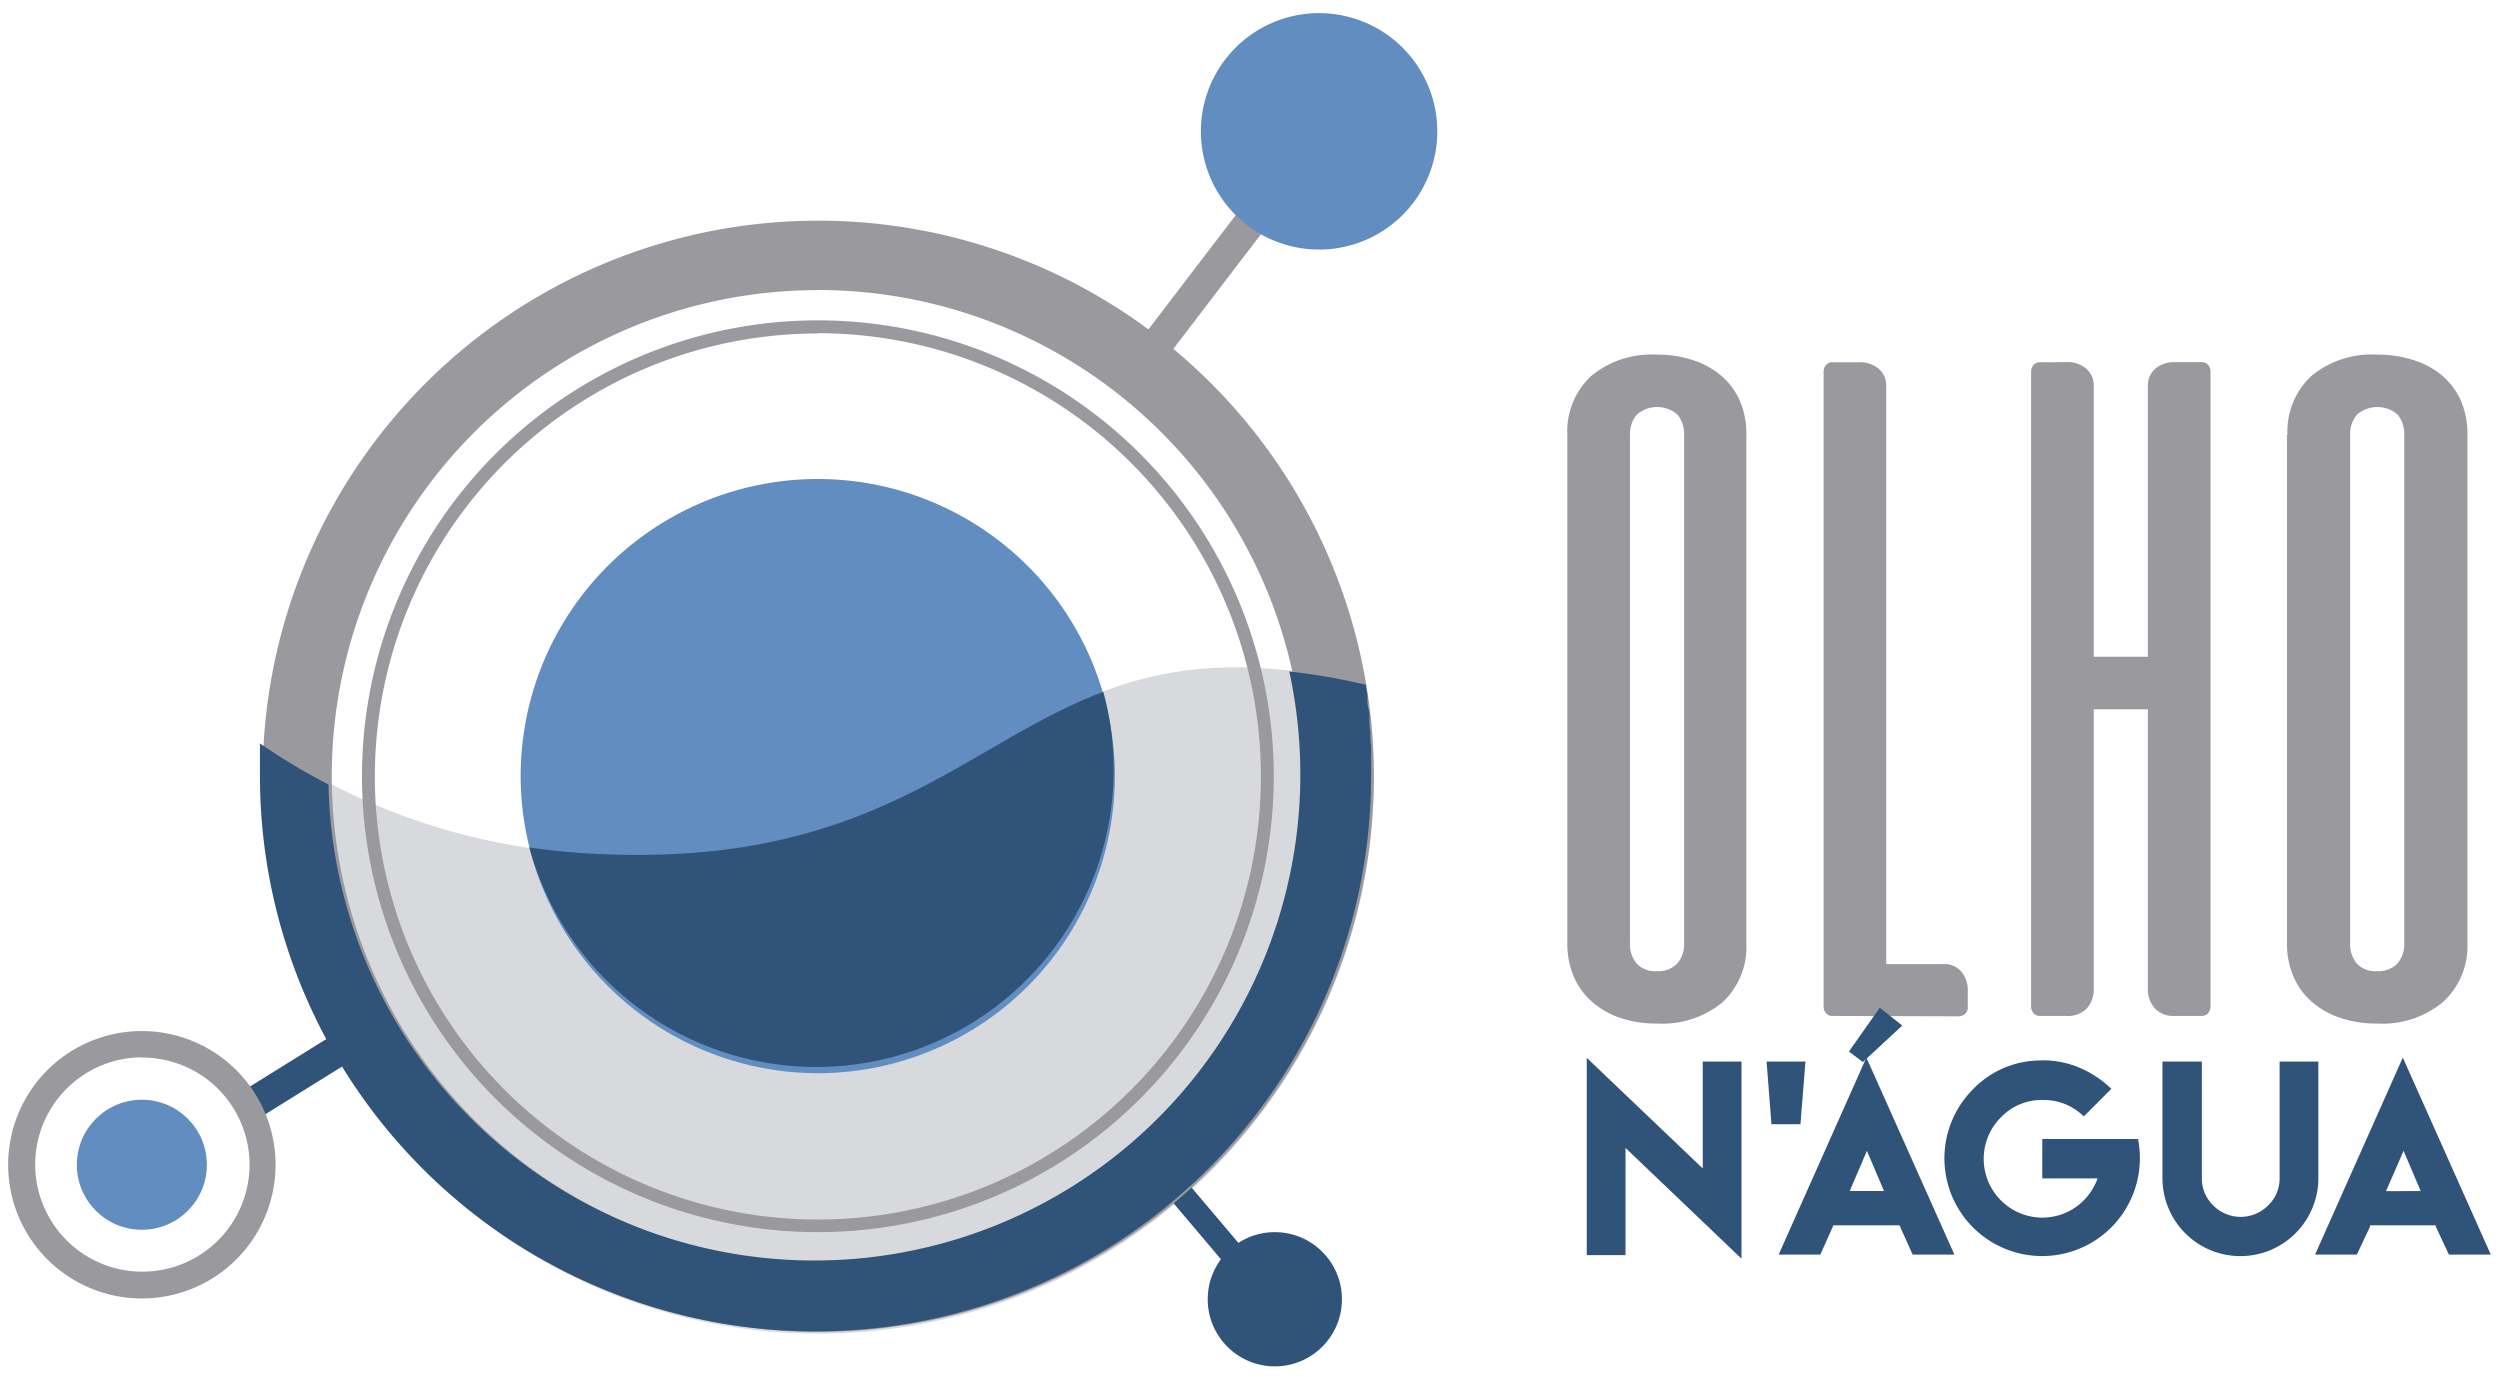 <svg id="Camada_1" data-name="Camada 1" xmlns="http://www.w3.org/2000/svg" viewBox="0 0 190.34 104.83"><defs><style>.cls-1{fill:#d8d9dd;}.cls-1,.cls-2,.cls-3,.cls-6{fill-rule:evenodd;}.cls-2,.cls-5{fill:#9a999e;}.cls-3,.cls-4{fill:#305479;}.cls-6,.cls-7{fill:#618dc0;}</style></defs><title>Prancheta 2</title><g id="Logo_Olho_dagua" data-name="Logo Olho dagua"><path id="_Caminho_" data-name="&lt;Caminho&gt;" class="cls-1" d="M104,52.14a42.3,42.3,0,1,1-84,7c0-.85,0-1.69.08-2.52A48.07,48.07,0,0,0,44.64,65C76.45,66.88,76.43,45.34,104,52.14Z"/><path id="_Caminho_composto_" data-name="&lt;Caminho composto&gt;" class="cls-2" d="M119.33,33.12a5.76,5.76,0,0,1,1.8-4.48,7.19,7.19,0,0,1,5-1.64,8.71,8.71,0,0,1,2.8.43,6.26,6.26,0,0,1,2.17,1.22,5.33,5.33,0,0,1,1.39,1.92,6.43,6.43,0,0,1,.47,2.55V71.81a5.75,5.75,0,0,1-1.79,4.48,7.22,7.22,0,0,1-5,1.64,8.63,8.63,0,0,1-2.81-.43,6.28,6.28,0,0,1-2.15-1.23,5.33,5.33,0,0,1-1.39-1.92,6.37,6.37,0,0,1-.49-2.54V33.12Zm8.89,0a2.33,2.33,0,0,0-.5-1.55,2.36,2.36,0,0,0-3.1,0,2.28,2.28,0,0,0-.52,1.55V71.81a2.29,2.29,0,0,0,.5,1.54,1.94,1.94,0,0,0,1.56.59,2,2,0,0,0,1.55-.59,2.24,2.24,0,0,0,.51-1.54V33.12Zm11.33,44.23a.65.65,0,0,1-.53-.21.8.8,0,0,1-.18-.53V28.32a.81.81,0,0,1,.18-.53.65.65,0,0,1,.53-.21h2a2.18,2.18,0,0,1,1.49.5,1.66,1.66,0,0,1,.57,1.32v44H148a1.66,1.66,0,0,1,1.32.57,2.19,2.19,0,0,1,.5,1.49v1.21a.65.65,0,0,1-.21.53.8.8,0,0,1-.53.18Zm17.8-49.78a2.19,2.19,0,0,1,1.49.5,1.66,1.66,0,0,1,.57,1.32V50h4.12V29.39a1.66,1.66,0,0,1,.57-1.32,2.19,2.19,0,0,1,1.49-.5h2a.65.65,0,0,1,.53.21.8.8,0,0,1,.18.53V76.61a.8.8,0,0,1-.18.53.65.65,0,0,1-.53.21h-2a1.94,1.94,0,0,1-1.54-.59,2.19,2.19,0,0,1-.52-1.51V54h-4.12V75.25a2.19,2.19,0,0,1-.51,1.51,2,2,0,0,1-1.55.59h-2a.65.65,0,0,1-.53-.21.8.8,0,0,1-.18-.53V28.32a.8.8,0,0,1,.18-.53.65.65,0,0,1,.53-.21Zm16.81,5.55a5.76,5.76,0,0,1,1.8-4.48A7.19,7.19,0,0,1,181,27a8.72,8.72,0,0,1,2.8.43A6.26,6.26,0,0,1,186,28.65a5.33,5.33,0,0,1,1.39,1.92,6.43,6.43,0,0,1,.47,2.55V71.81A5.75,5.75,0,0,1,186,76.29a7.22,7.22,0,0,1-5,1.64,8.63,8.63,0,0,1-2.81-.43A6.28,6.28,0,0,1,176,76.26a5.33,5.33,0,0,1-1.39-1.92,6.37,6.37,0,0,1-.49-2.54V33.12Zm8.89,0a2.33,2.33,0,0,0-.5-1.55,2.36,2.36,0,0,0-3.1,0,2.28,2.28,0,0,0-.52,1.55V71.81a2.29,2.29,0,0,0,.5,1.54,1.94,1.94,0,0,0,1.56.59,2,2,0,0,0,1.55-.59,2.24,2.24,0,0,0,.51-1.54Z"/><g id="_Grupo_" data-name="&lt;Grupo&gt;"><path id="_Caminho_composto_2" data-name="&lt;Caminho composto&gt;" class="cls-3" d="M180.45,93.29h5l0,.1,1,2.13h3.19l-6.7-15-6.68,15h3.18l1-2.12,0-.11Zm1.21-2.6L183,87.62l1.3,3.06Z"/><path id="_Caminho_2" data-name="&lt;Caminho&gt;" class="cls-3" d="M173.56,80.82v8.88a2.82,2.82,0,0,1-.88,2.08,2.94,2.94,0,0,1-4.17,0,2.84,2.84,0,0,1-.87-2.08V80.82h-3V89.7a5.93,5.93,0,1,0,11.87,0V80.82Z"/><path id="_Caminho_3" data-name="&lt;Caminho&gt;" class="cls-3" d="M155.47,80.74a7.14,7.14,0,0,0-5.25,2.19,7.44,7.44,0,1,0,12.7,5.27,7.06,7.06,0,0,0-.14-1.48h-7.29v3h4.21a4.52,4.52,0,0,1-1.61,2.15,4.45,4.45,0,0,1-5.75-.48,4.47,4.47,0,0,1,0-6.32,4.27,4.27,0,0,1,3.15-1.32A4.32,4.32,0,0,1,158.65,85l2.1-2.1a7.89,7.89,0,0,0-2.38-1.59,7.15,7.15,0,0,0-2.89-.58Z"/><path id="_Caminho_composto_3" data-name="&lt;Caminho composto&gt;" class="cls-3" d="M139.62,93.29h5l1,2.23h3.18l-6.7-15-6.68,15h3.17c.34-.75.68-1.49,1-2.24Zm1.21-2.61,1.31-3.06,1.3,3.06Z"/><polygon id="_Caminho_4" data-name="&lt;Caminho&gt;" class="cls-3" points="143.12 76.72 140.77 80.06 141.83 80.86 144.83 78.08 143.12 76.72"/><polygon id="_Caminho_5" data-name="&lt;Caminho&gt;" class="cls-3" points="134.5 80.82 134.87 85.59 137.08 85.59 137.46 80.82 134.5 80.82"/><polygon id="_Caminho_6" data-name="&lt;Caminho&gt;" class="cls-3" points="120.81 80.54 120.81 95.56 123.76 95.56 123.76 87.4 132.59 95.83 132.59 80.82 129.64 80.82 129.64 88.96 120.81 80.54"/></g><rect id="_Caminho_7" data-name="&lt;Caminho&gt;" class="cls-4" x="18.14" y="79.53" width="12.76" height="2.41" transform="translate(-38.92 25.1) rotate(-31.86)"/><path id="_Caminho_composto_4" data-name="&lt;Caminho composto&gt;" class="cls-2" d="M10.8,78.5A10.18,10.18,0,1,1,.62,88.68,10.18,10.18,0,0,1,10.8,78.5Zm0,2A8.16,8.16,0,1,0,19,88.68,8.16,8.16,0,0,0,10.8,80.52Z"/><rect id="_Caminho_8" data-name="&lt;Caminho&gt;" class="cls-5" x="85.63" y="19.86" width="12.76" height="2.41" transform="translate(19.42 81.39) rotate(-52.62)"/><rect id="_Caminho_9" data-name="&lt;Caminho&gt;" class="cls-4" x="91.82" y="89.38" width="1.82" height="9.64" transform="translate(-38.91 82.19) rotate(-40.24)"/><path id="_Caminho_composto_5" data-name="&lt;Caminho composto&gt;" class="cls-2" d="M62.26,16.8A42.3,42.3,0,1,1,20,59.1a42.3,42.3,0,0,1,42.3-42.3Zm0,5.29a37,37,0,1,0,37,37A37,37,0,0,0,62.26,22.08Z"/><path id="_Caminho_10" data-name="&lt;Caminho&gt;" class="cls-6" d="M62.26,81.71A22.62,22.62,0,1,0,39.64,59.1,22.66,22.66,0,0,0,62.26,81.71Z"/><path id="_Caminho_11" data-name="&lt;Caminho&gt;" class="cls-3" d="M104,52.14l0,.11q.06.37.11.75l0,.11,0,.27q0,.29.08.59t.07.59l0,.39q0,.37.07.74l0,.27q0,.44.06.89V57q0,.5,0,1v0q0,.53,0,1.07a42.3,42.3,0,0,1-84.6,0c0-.34,0-.67,0-1v-.22h0c0-.22,0-.44,0-.66v0q0-.29,0-.59a47.85,47.85,0,0,0,5.22,3.13,37,37,0,1,0,73.15-8.61A47.86,47.86,0,0,1,104,52.14Z"/><path id="_Caminho_12" data-name="&lt;Caminho&gt;" class="cls-3" d="M84,52.67A22.62,22.62,0,1,1,40.3,64.52c1.4.21,2.84.36,4.34.45C66.2,66.26,73.14,56.79,84,52.67Z"/><path id="_Caminho_13" data-name="&lt;Caminho&gt;" class="cls-6" d="M100.43,19a9,9,0,1,0-9-9A9,9,0,0,0,100.43,19Z"/><circle id="_Caminho_14" data-name="&lt;Caminho&gt;" class="cls-4" cx="97.06" cy="98.92" r="5.11"/><circle id="_Caminho_15" data-name="&lt;Caminho&gt;" class="cls-7" cx="10.8" cy="88.68" r="4.95"/><path id="_Caminho_composto_6" data-name="&lt;Caminho composto&gt;" class="cls-2" d="M62.26,24.39A34.71,34.71,0,1,1,27.56,59.1,34.71,34.71,0,0,1,62.26,24.39Zm0,1A33.73,33.73,0,1,0,96,59.1,33.73,33.73,0,0,0,62.26,25.37Z"/></g></svg>